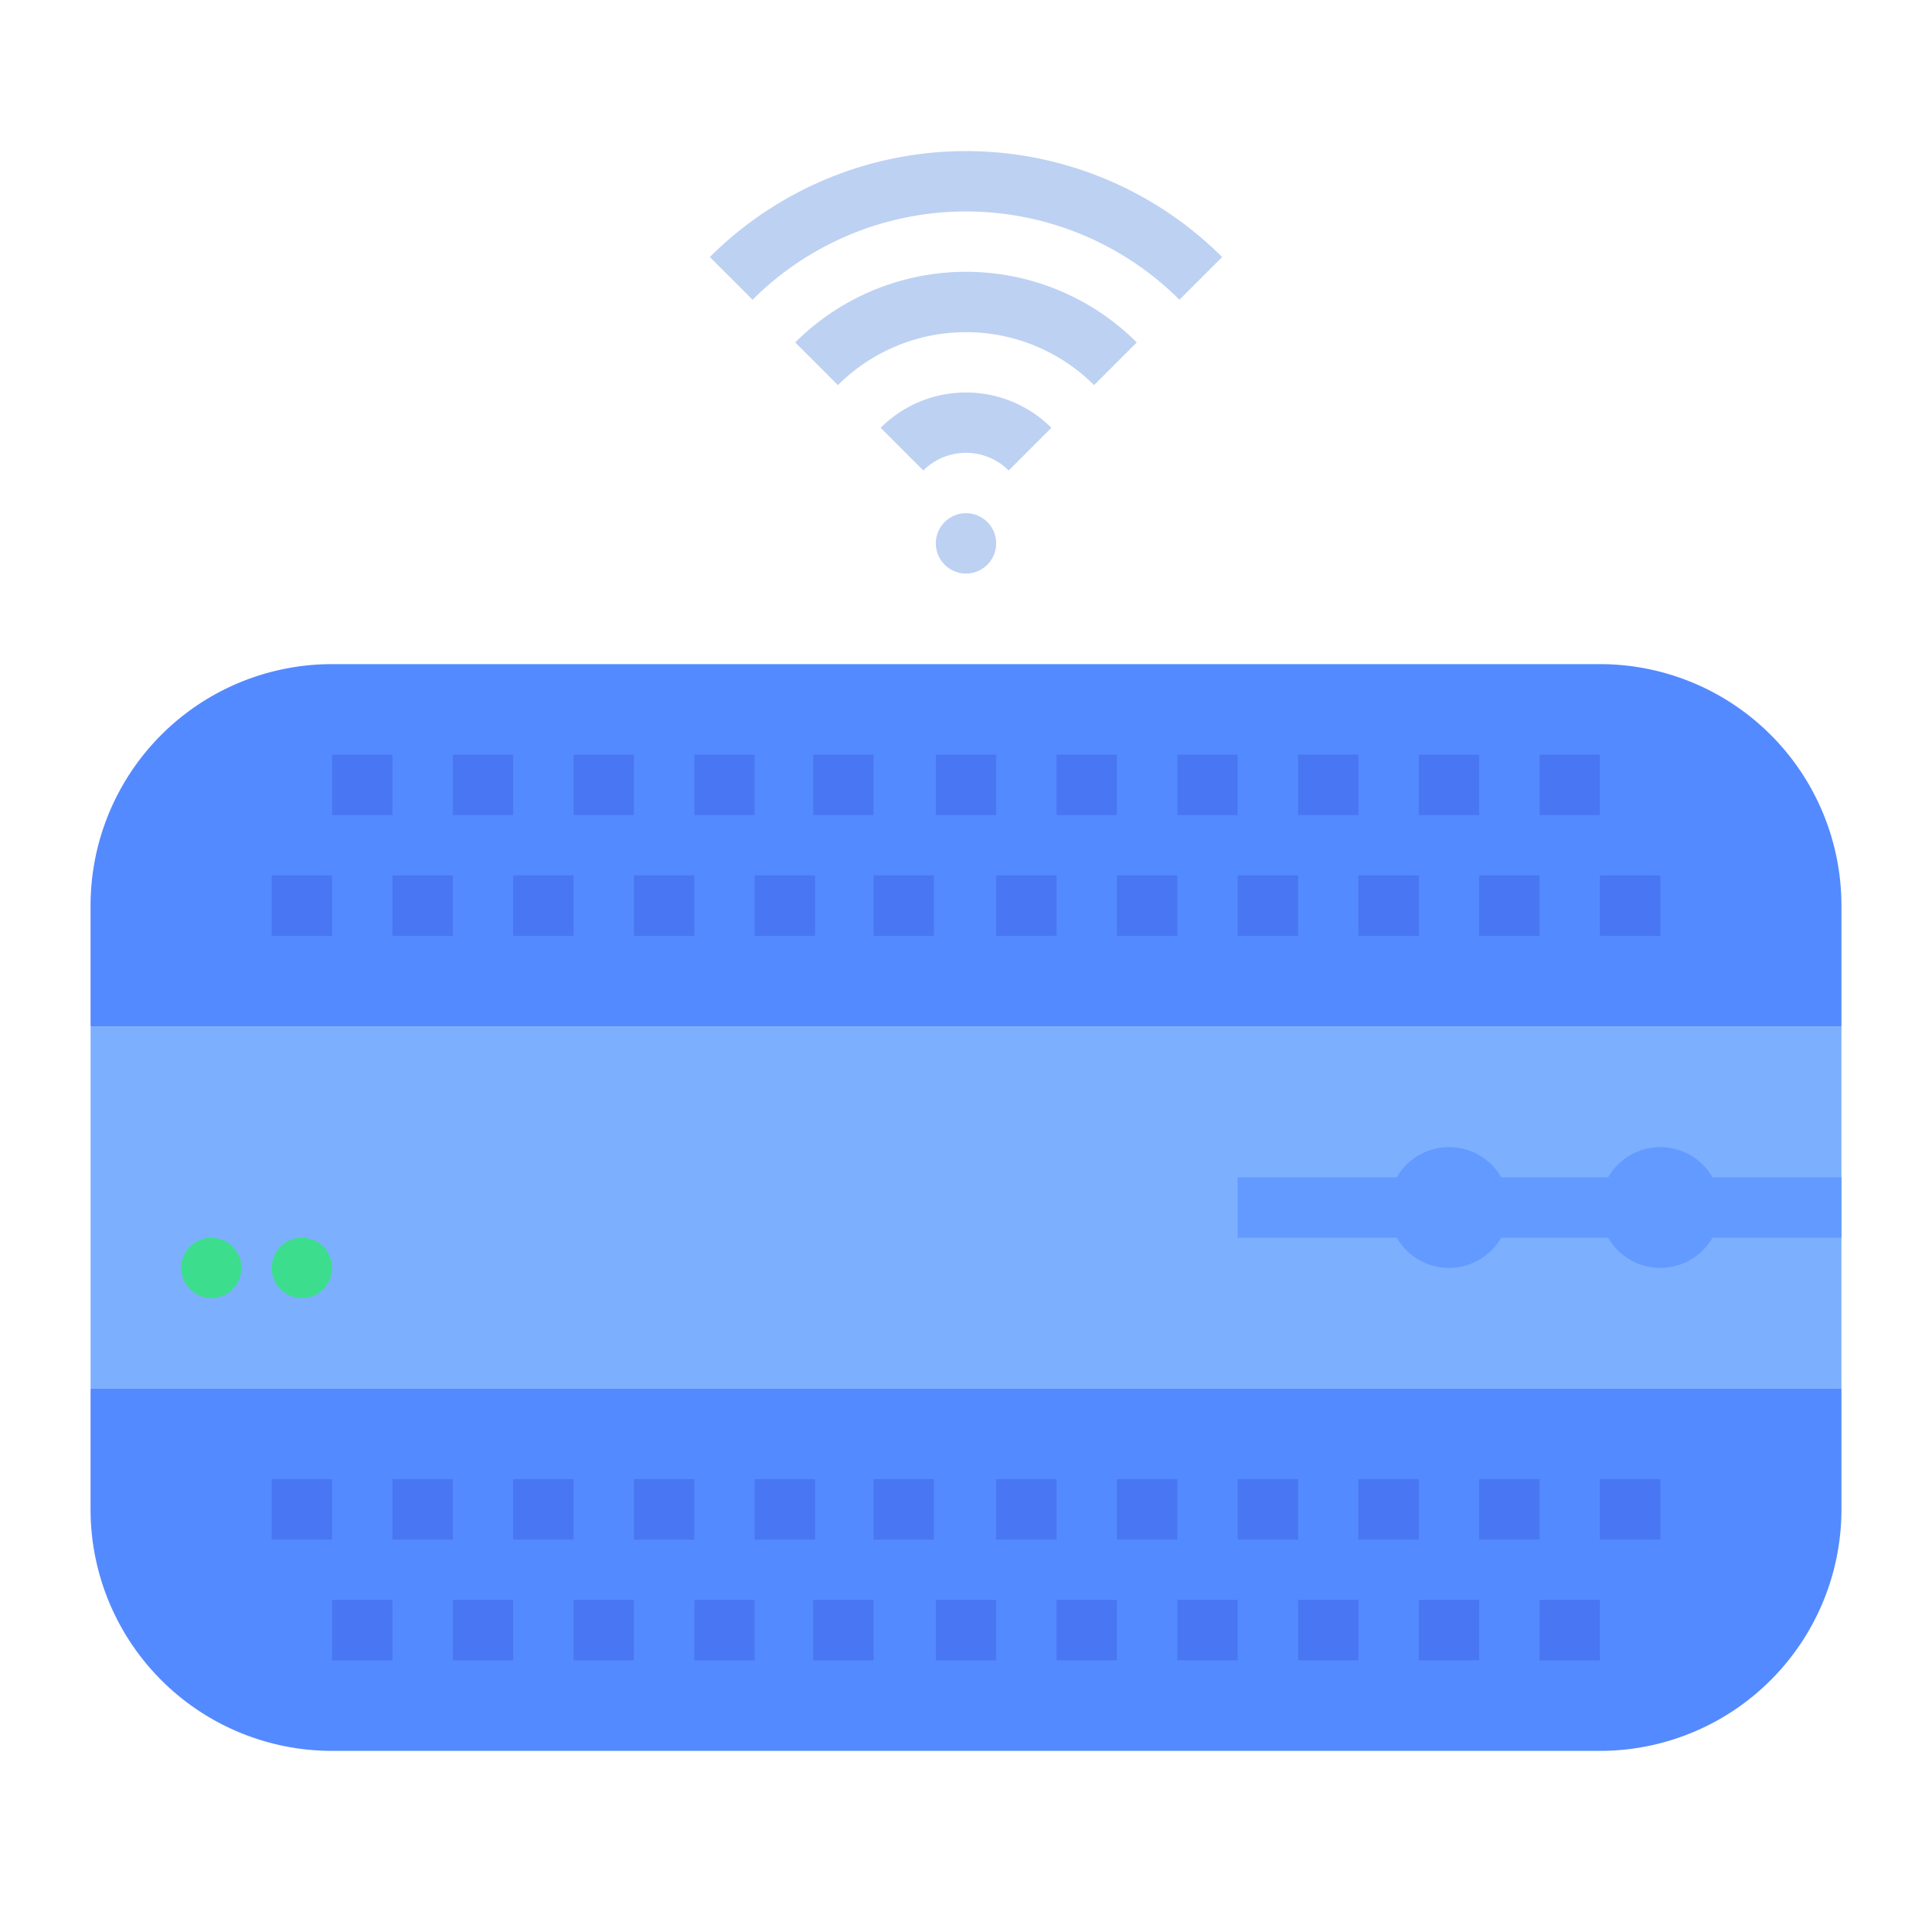 <svg height="512" viewBox="0 0 512 512" width="512" xmlns="http://www.w3.org/2000/svg"><g id="flat"><path d="m24 272h464v96h-464z" fill="#7dafff"/><path d="m488 312h-34.158a15.975 15.975 0 0 0 -27.684 0h-28.316a15.975 15.975 0 0 0 -27.684 0h-42.158v16h42.158a15.975 15.975 0 0 0 27.684 0h28.316a15.975 15.975 0 0 0 27.684 0h34.158z" fill="#639aff"/><path d="m488 272v-32a64 64 0 0 0 -64-64h-336a64 64 0 0 0 -64 64v32z" fill="#548aff"/><g fill="#4976f2"><path d="m72 232h16v16h-16z"/><path d="m120 200h16v16h-16z"/><path d="m136 232h16v16h-16z"/><path d="m168 232h16v16h-16z"/><path d="m104 232h16v16h-16z"/><path d="m184 200h16v16h-16z"/><path d="m200 232h16v16h-16z"/><path d="m248 200h16v16h-16z"/><path d="m264 232h16v16h-16z"/><path d="m312 200h16v16h-16z"/><path d="m328 232h16v16h-16z"/><path d="m392 232h16v16h-16z"/><path d="m376 200h16v16h-16z"/><path d="m231.494 232h16v16h-16z"/><path d="m296 232h16v16h-16z"/><path d="m360 232h16v16h-16z"/><path d="m424 232h16v16h-16z"/><path d="m152 200h16v16h-16z"/><path d="m88 200h16v16h-16z"/><path d="m215.494 200h16v16h-16z"/><path d="m280 200h16v16h-16z"/><path d="m344 200h16v16h-16z"/><path d="m408 200h16v16h-16z"/></g><path d="m488 368v32a64 64 0 0 1 -64 64h-336a64 64 0 0 1 -64-64v-32z" fill="#548aff"/><path d="m72 392h16v16h-16z" fill="#4976f2"/><path d="m120 424h16v16h-16z" fill="#4976f2"/><path d="m136 392h16v16h-16z" fill="#4976f2"/><path d="m168 392h16v16h-16z" fill="#4976f2"/><path d="m104 392h16v16h-16z" fill="#4976f2"/><path d="m184 424h16v16h-16z" fill="#4976f2"/><path d="m200 392h16v16h-16z" fill="#4976f2"/><path d="m248 424h16v16h-16z" fill="#4976f2"/><path d="m264 392h16v16h-16z" fill="#4976f2"/><path d="m312 424h16v16h-16z" fill="#4976f2"/><path d="m328 392h16v16h-16z" fill="#4976f2"/><path d="m392 392h16v16h-16z" fill="#4976f2"/><path d="m376 424h16v16h-16z" fill="#4976f2"/><path d="m231.494 392h16v16h-16z" fill="#4976f2"/><path d="m296 392h16v16h-16z" fill="#4976f2"/><path d="m360 392h16v16h-16z" fill="#4976f2"/><path d="m424 392h16v16h-16z" fill="#4976f2"/><path d="m152 424h16v16h-16z" fill="#4976f2"/><path d="m88 424h16v16h-16z" fill="#4976f2"/><path d="m215.494 424h16v16h-16z" fill="#4976f2"/><path d="m280 424h16v16h-16z" fill="#4976f2"/><path d="m344 424h16v16h-16z" fill="#4976f2"/><path d="m408 424h16v16h-16z" fill="#4976f2"/><path d="m267.314 124.686a16.001 16.001 0 0 0 -22.628 0l-11.313-11.313a32.035 32.035 0 0 1 45.255 0z" fill="#bdd1f2"/><path d="m289.941 102.059a48.056 48.056 0 0 0 -67.883 0l-11.313-11.313a64.073 64.073 0 0 1 90.51 0z" fill="#bdd1f2"/><path d="m312.569 79.431a80.092 80.092 0 0 0 -113.138 0l-11.313-11.313a96.108 96.108 0 0 1 135.765 0z" fill="#bdd1f2"/><circle cx="256" cy="144" fill="#bdd1f2" r="8"/><circle cx="56" cy="336" fill="#3cde8d" r="8"/><circle cx="80" cy="336" fill="#3cde8d" r="8"/></g></svg>
